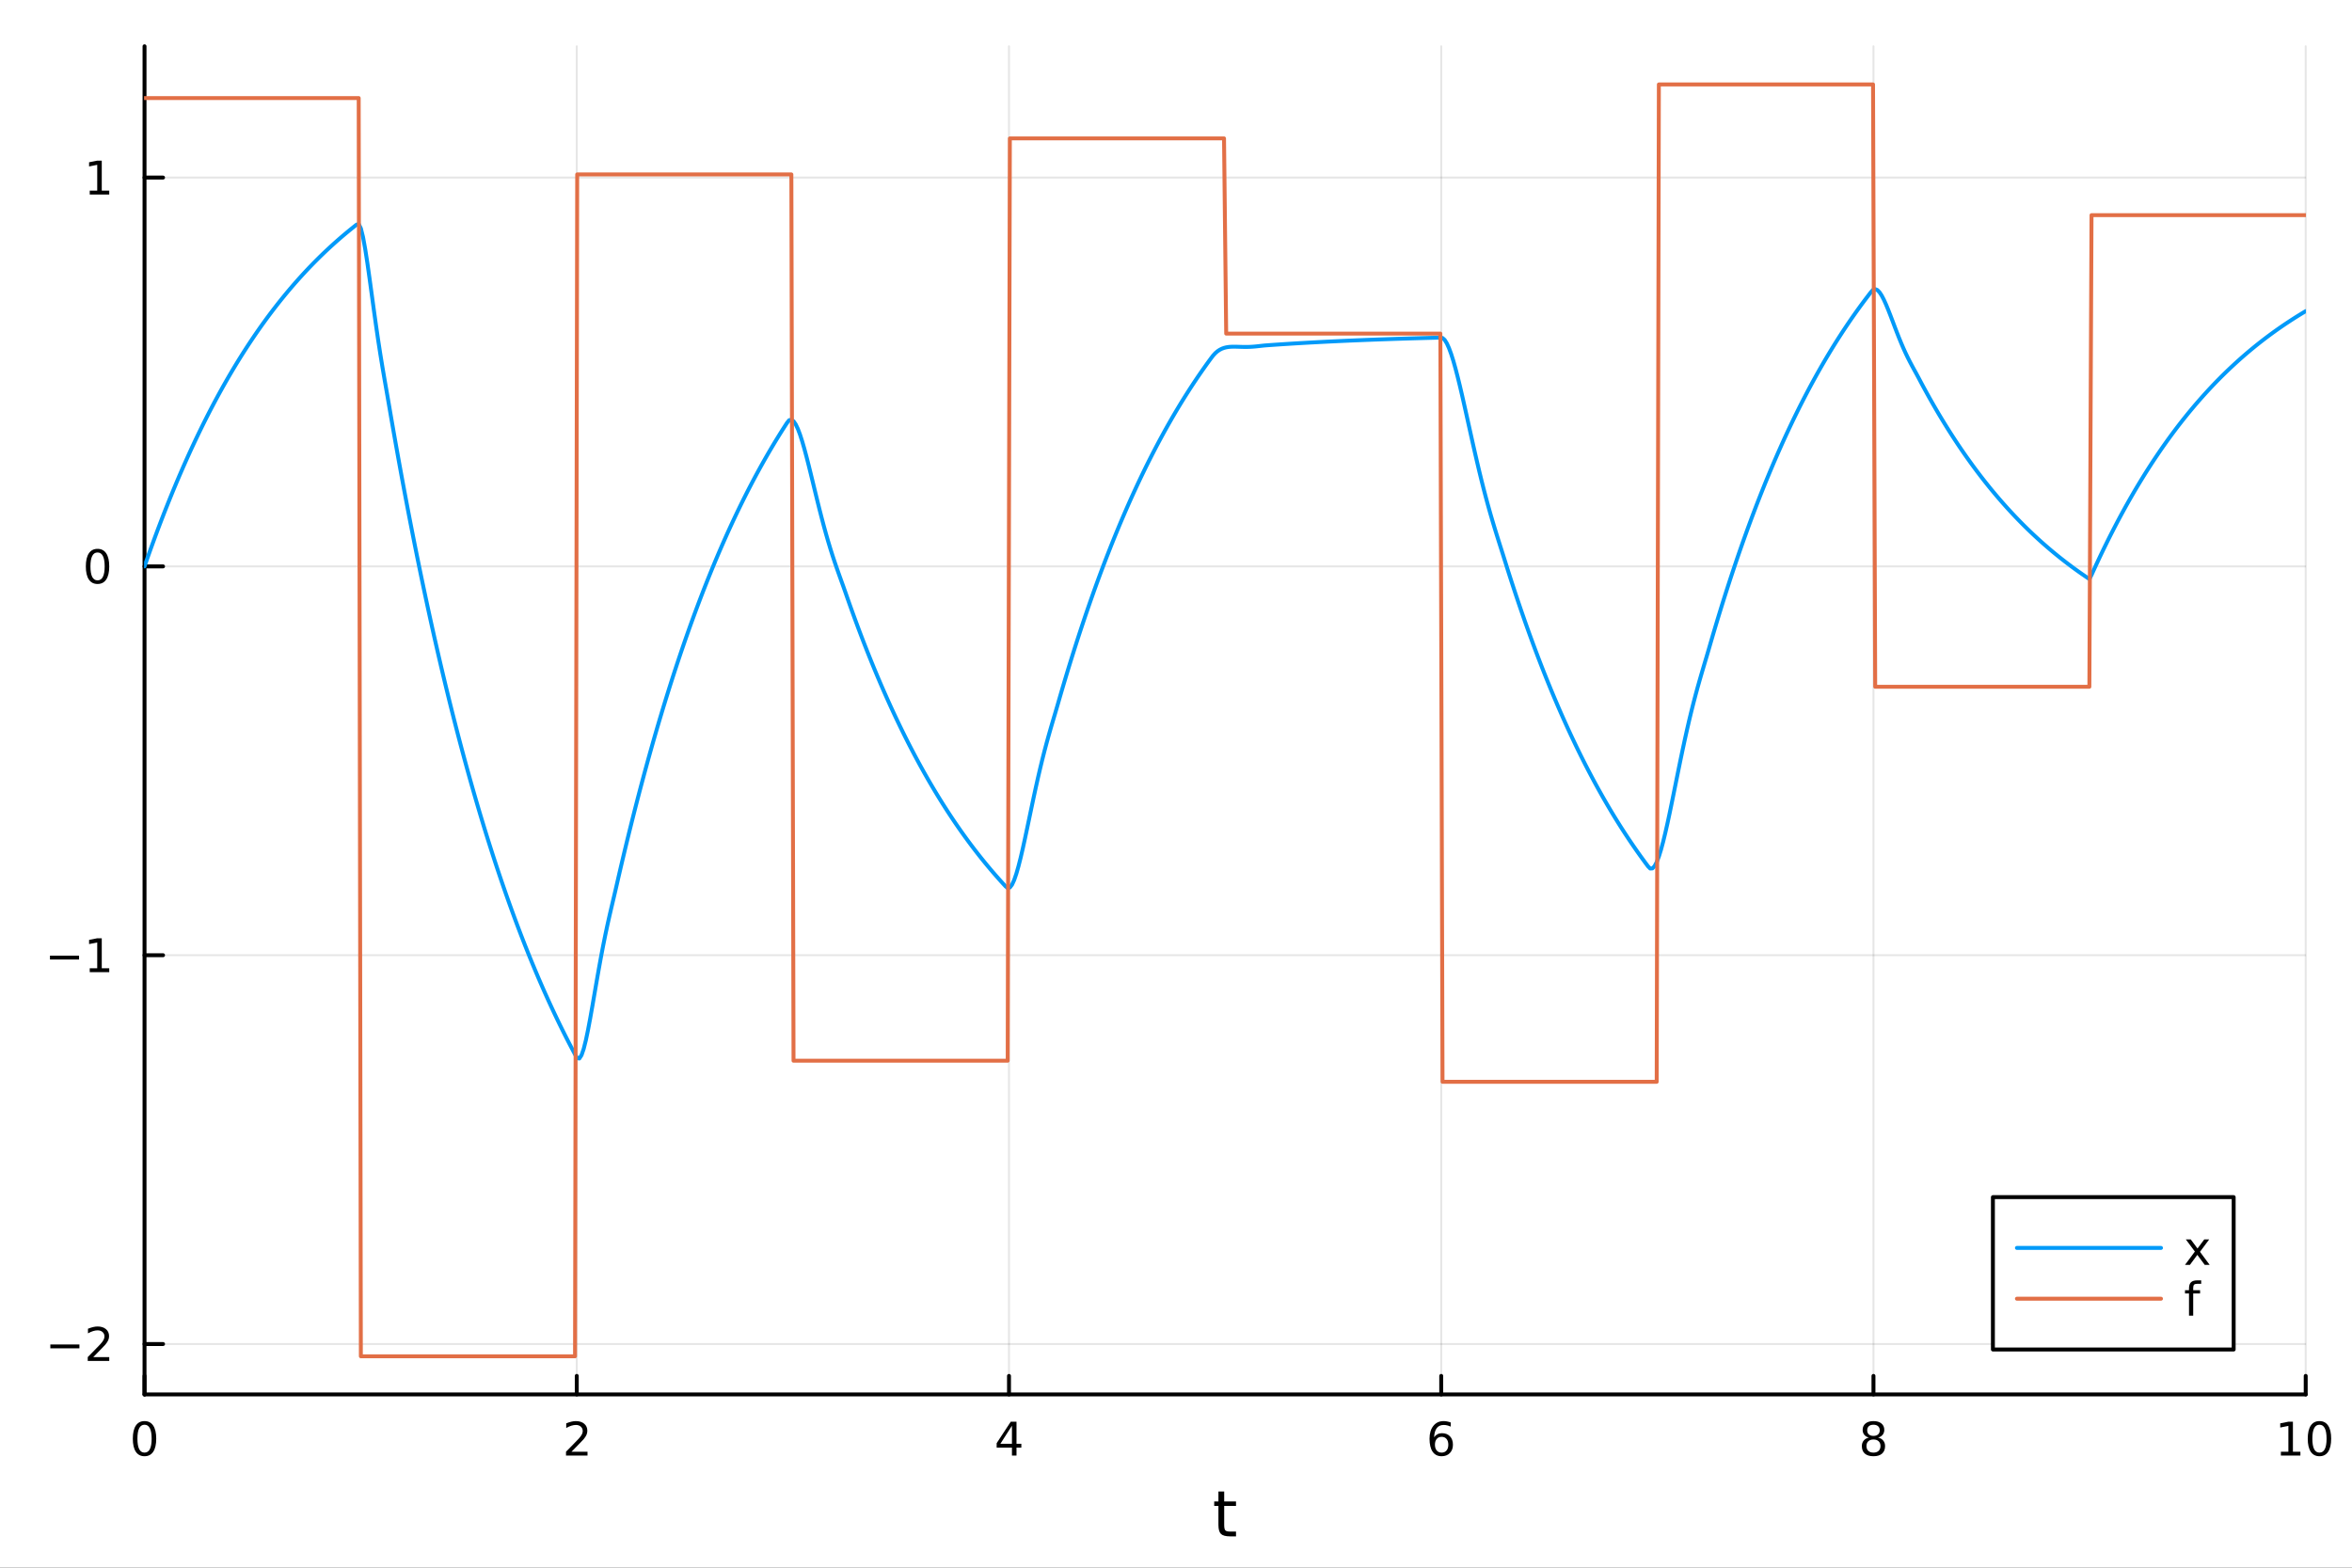 <?xml version="1.0" encoding="utf-8"?>
<svg xmlns="http://www.w3.org/2000/svg" xmlns:xlink="http://www.w3.org/1999/xlink" width="600" height="400" viewBox="0 0 2400 1600">
<rect x="0" y="0" width="2400" height="1600" fill="#333333" stroke="none"/>
<defs>
  <clipPath id="clip230">
    <rect x="0" y="0" width="2400" height="1600"/>
  </clipPath>
</defs>
<path clip-path="url(#clip230)" d="M0 1600 L2400 1600 L2400 0 L0 0  Z" fill="#ffffff" fill-rule="evenodd" fill-opacity="1"/>
<defs>
  <clipPath id="clip231">
    <rect x="480" y="0" width="1681" height="1600"/>
  </clipPath>
</defs>
<path clip-path="url(#clip230)" d="M147.478 1423.18 L2352.76 1423.18 L2352.76 47.244 L147.478 47.244  Z" fill="#ffffff" fill-rule="evenodd" fill-opacity="1"/>
<defs>
  <clipPath id="clip232">
    <rect x="147" y="47" width="2206" height="1377"/>
  </clipPath>
</defs>
<polyline clip-path="url(#clip232)" style="stroke:#000000; stroke-linecap:round; stroke-linejoin:round; stroke-width:2; stroke-opacity:0.1; fill:none" points="147.478,1423.18 147.478,47.244 "/>
<polyline clip-path="url(#clip232)" style="stroke:#000000; stroke-linecap:round; stroke-linejoin:round; stroke-width:2; stroke-opacity:0.1; fill:none" points="588.534,1423.18 588.534,47.244 "/>
<polyline clip-path="url(#clip232)" style="stroke:#000000; stroke-linecap:round; stroke-linejoin:round; stroke-width:2; stroke-opacity:0.1; fill:none" points="1029.59,1423.18 1029.59,47.244 "/>
<polyline clip-path="url(#clip232)" style="stroke:#000000; stroke-linecap:round; stroke-linejoin:round; stroke-width:2; stroke-opacity:0.1; fill:none" points="1470.64,1423.18 1470.64,47.244 "/>
<polyline clip-path="url(#clip232)" style="stroke:#000000; stroke-linecap:round; stroke-linejoin:round; stroke-width:2; stroke-opacity:0.1; fill:none" points="1911.7,1423.18 1911.7,47.244 "/>
<polyline clip-path="url(#clip232)" style="stroke:#000000; stroke-linecap:round; stroke-linejoin:round; stroke-width:2; stroke-opacity:0.1; fill:none" points="2352.76,1423.18 2352.76,47.244 "/>
<polyline clip-path="url(#clip232)" style="stroke:#000000; stroke-linecap:round; stroke-linejoin:round; stroke-width:2; stroke-opacity:0.1; fill:none" points="147.478,1371.74 2352.76,1371.74 "/>
<polyline clip-path="url(#clip232)" style="stroke:#000000; stroke-linecap:round; stroke-linejoin:round; stroke-width:2; stroke-opacity:0.1; fill:none" points="147.478,974.901 2352.76,974.901 "/>
<polyline clip-path="url(#clip232)" style="stroke:#000000; stroke-linecap:round; stroke-linejoin:round; stroke-width:2; stroke-opacity:0.1; fill:none" points="147.478,578.066 2352.76,578.066 "/>
<polyline clip-path="url(#clip232)" style="stroke:#000000; stroke-linecap:round; stroke-linejoin:round; stroke-width:2; stroke-opacity:0.1; fill:none" points="147.478,181.231 2352.76,181.231 "/>
<polyline clip-path="url(#clip230)" style="stroke:#000000; stroke-linecap:round; stroke-linejoin:round; stroke-width:4; stroke-opacity:1; fill:none" points="147.478,1423.18 2352.76,1423.18 "/>
<polyline clip-path="url(#clip230)" style="stroke:#000000; stroke-linecap:round; stroke-linejoin:round; stroke-width:4; stroke-opacity:1; fill:none" points="147.478,1423.18 147.478,1404.28 "/>
<polyline clip-path="url(#clip230)" style="stroke:#000000; stroke-linecap:round; stroke-linejoin:round; stroke-width:4; stroke-opacity:1; fill:none" points="588.534,1423.18 588.534,1404.28 "/>
<polyline clip-path="url(#clip230)" style="stroke:#000000; stroke-linecap:round; stroke-linejoin:round; stroke-width:4; stroke-opacity:1; fill:none" points="1029.59,1423.18 1029.59,1404.28 "/>
<polyline clip-path="url(#clip230)" style="stroke:#000000; stroke-linecap:round; stroke-linejoin:round; stroke-width:4; stroke-opacity:1; fill:none" points="1470.64,1423.18 1470.64,1404.28 "/>
<polyline clip-path="url(#clip230)" style="stroke:#000000; stroke-linecap:round; stroke-linejoin:round; stroke-width:4; stroke-opacity:1; fill:none" points="1911.7,1423.18 1911.7,1404.28 "/>
<polyline clip-path="url(#clip230)" style="stroke:#000000; stroke-linecap:round; stroke-linejoin:round; stroke-width:4; stroke-opacity:1; fill:none" points="2352.76,1423.18 2352.76,1404.28 "/>
<path clip-path="url(#clip230)" d="M147.478 1454.1 Q143.867 1454.1 142.038 1457.66 Q140.233 1461.2 140.233 1468.33 Q140.233 1475.44 142.038 1479.01 Q143.867 1482.55 147.478 1482.55 Q151.112 1482.55 152.918 1479.01 Q154.746 1475.44 154.746 1468.33 Q154.746 1461.2 152.918 1457.66 Q151.112 1454.1 147.478 1454.1 M147.478 1450.39 Q153.288 1450.39 156.344 1455 Q159.422 1459.58 159.422 1468.33 Q159.422 1477.06 156.344 1481.67 Q153.288 1486.25 147.478 1486.25 Q141.668 1486.25 138.589 1481.67 Q135.534 1477.06 135.534 1468.33 Q135.534 1459.58 138.589 1455 Q141.668 1450.39 147.478 1450.39 Z" fill="#000000" fill-rule="nonzero" fill-opacity="1" /><path clip-path="url(#clip230)" d="M583.186 1481.64 L599.506 1481.64 L599.506 1485.58 L577.561 1485.58 L577.561 1481.64 Q580.223 1478.89 584.807 1474.26 Q589.413 1469.61 590.594 1468.27 Q592.839 1465.74 593.719 1464.01 Q594.621 1462.25 594.621 1460.56 Q594.621 1457.8 592.677 1456.07 Q590.756 1454.33 587.654 1454.33 Q585.455 1454.33 583.001 1455.09 Q580.571 1455.86 577.793 1457.41 L577.793 1452.69 Q580.617 1451.55 583.071 1450.97 Q585.524 1450.39 587.561 1450.39 Q592.932 1450.39 596.126 1453.08 Q599.32 1455.77 599.32 1460.26 Q599.32 1462.39 598.51 1464.31 Q597.723 1466.2 595.617 1468.8 Q595.038 1469.47 591.936 1472.69 Q588.834 1475.88 583.186 1481.64 Z" fill="#000000" fill-rule="nonzero" fill-opacity="1" /><path clip-path="url(#clip230)" d="M1032.6 1455.09 L1020.79 1473.54 L1032.6 1473.54 L1032.6 1455.09 M1031.37 1451.02 L1037.25 1451.02 L1037.25 1473.54 L1042.18 1473.54 L1042.18 1477.43 L1037.25 1477.43 L1037.25 1485.58 L1032.6 1485.58 L1032.6 1477.43 L1017 1477.43 L1017 1472.92 L1031.37 1451.02 Z" fill="#000000" fill-rule="nonzero" fill-opacity="1" /><path clip-path="url(#clip230)" d="M1471.05 1466.44 Q1467.9 1466.44 1466.05 1468.59 Q1464.22 1470.74 1464.22 1474.49 Q1464.22 1478.22 1466.05 1480.39 Q1467.9 1482.55 1471.05 1482.55 Q1474.2 1482.55 1476.03 1480.39 Q1477.88 1478.22 1477.88 1474.49 Q1477.88 1470.74 1476.03 1468.59 Q1474.2 1466.44 1471.05 1466.44 M1480.33 1451.78 L1480.33 1456.04 Q1478.57 1455.21 1476.77 1454.77 Q1474.98 1454.33 1473.23 1454.33 Q1468.6 1454.33 1466.14 1457.45 Q1463.71 1460.58 1463.36 1466.9 Q1464.73 1464.89 1466.79 1463.82 Q1468.85 1462.73 1471.33 1462.73 Q1476.54 1462.73 1479.55 1465.9 Q1482.58 1469.05 1482.58 1474.49 Q1482.58 1479.82 1479.43 1483.03 Q1476.28 1486.25 1471.05 1486.25 Q1465.05 1486.25 1461.88 1481.67 Q1458.71 1477.06 1458.71 1468.33 Q1458.71 1460.14 1462.6 1455.28 Q1466.49 1450.39 1473.04 1450.39 Q1474.8 1450.39 1476.58 1450.74 Q1478.39 1451.09 1480.33 1451.78 Z" fill="#000000" fill-rule="nonzero" fill-opacity="1" /><path clip-path="url(#clip230)" d="M1911.7 1469.17 Q1908.37 1469.17 1906.45 1470.95 Q1904.55 1472.73 1904.55 1475.86 Q1904.55 1478.98 1906.45 1480.77 Q1908.37 1482.55 1911.7 1482.55 Q1915.03 1482.55 1916.95 1480.77 Q1918.88 1478.96 1918.88 1475.86 Q1918.88 1472.73 1916.95 1470.95 Q1915.06 1469.17 1911.7 1469.17 M1907.02 1467.18 Q1904.02 1466.44 1902.33 1464.38 Q1900.66 1462.32 1900.66 1459.35 Q1900.66 1455.21 1903.6 1452.8 Q1906.56 1450.39 1911.7 1450.39 Q1916.86 1450.39 1919.8 1452.8 Q1922.74 1455.21 1922.74 1459.35 Q1922.74 1462.32 1921.05 1464.38 Q1919.39 1466.44 1916.4 1467.18 Q1919.78 1467.96 1921.65 1470.26 Q1923.55 1472.55 1923.55 1475.86 Q1923.55 1480.88 1920.47 1483.57 Q1917.42 1486.25 1911.7 1486.25 Q1905.98 1486.25 1902.9 1483.57 Q1899.85 1480.88 1899.85 1475.86 Q1899.85 1472.55 1901.75 1470.26 Q1903.64 1467.96 1907.02 1467.18 M1905.31 1459.79 Q1905.31 1462.48 1906.98 1463.98 Q1908.67 1465.49 1911.7 1465.49 Q1914.71 1465.49 1916.4 1463.98 Q1918.11 1462.48 1918.11 1459.79 Q1918.11 1457.11 1916.4 1455.6 Q1914.71 1454.1 1911.7 1454.1 Q1908.67 1454.1 1906.98 1455.6 Q1905.31 1457.11 1905.31 1459.79 Z" fill="#000000" fill-rule="nonzero" fill-opacity="1" /><path clip-path="url(#clip230)" d="M2327.44 1481.64 L2335.08 1481.64 L2335.08 1455.28 L2326.77 1456.95 L2326.77 1452.69 L2335.04 1451.02 L2339.71 1451.02 L2339.71 1481.64 L2347.35 1481.64 L2347.35 1485.58 L2327.44 1485.58 L2327.44 1481.64 Z" fill="#000000" fill-rule="nonzero" fill-opacity="1" /><path clip-path="url(#clip230)" d="M2366.8 1454.1 Q2363.18 1454.1 2361.36 1457.66 Q2359.55 1461.2 2359.55 1468.33 Q2359.55 1475.44 2361.36 1479.01 Q2363.18 1482.55 2366.8 1482.55 Q2370.43 1482.55 2372.23 1479.01 Q2374.06 1475.44 2374.06 1468.33 Q2374.06 1461.2 2372.23 1457.66 Q2370.43 1454.1 2366.8 1454.1 M2366.8 1450.39 Q2372.61 1450.39 2375.66 1455 Q2378.74 1459.58 2378.74 1468.33 Q2378.74 1477.06 2375.66 1481.67 Q2372.61 1486.25 2366.8 1486.25 Q2360.99 1486.25 2357.91 1481.67 Q2354.85 1477.06 2354.85 1468.33 Q2354.85 1459.58 2357.91 1455 Q2360.99 1450.39 2366.8 1450.39 Z" fill="#000000" fill-rule="nonzero" fill-opacity="1" /><path clip-path="url(#clip230)" d="M1249.18 1522.27 L1249.18 1532.4 L1261.24 1532.4 L1261.24 1536.95 L1249.18 1536.95 L1249.18 1556.3 Q1249.18 1560.66 1250.36 1561.9 Q1251.57 1563.14 1255.23 1563.14 L1261.24 1563.14 L1261.24 1568.04 L1255.23 1568.04 Q1248.45 1568.04 1245.87 1565.53 Q1243.29 1562.98 1243.29 1556.3 L1243.29 1536.95 L1238.99 1536.95 L1238.99 1532.4 L1243.29 1532.4 L1243.29 1522.27 L1249.18 1522.27 Z" fill="#000000" fill-rule="nonzero" fill-opacity="1" /><polyline clip-path="url(#clip230)" style="stroke:#000000; stroke-linecap:round; stroke-linejoin:round; stroke-width:4; stroke-opacity:1; fill:none" points="147.478,1423.18 147.478,47.244 "/>
<polyline clip-path="url(#clip230)" style="stroke:#000000; stroke-linecap:round; stroke-linejoin:round; stroke-width:4; stroke-opacity:1; fill:none" points="147.478,1371.74 166.376,1371.74 "/>
<polyline clip-path="url(#clip230)" style="stroke:#000000; stroke-linecap:round; stroke-linejoin:round; stroke-width:4; stroke-opacity:1; fill:none" points="147.478,974.901 166.376,974.901 "/>
<polyline clip-path="url(#clip230)" style="stroke:#000000; stroke-linecap:round; stroke-linejoin:round; stroke-width:4; stroke-opacity:1; fill:none" points="147.478,578.066 166.376,578.066 "/>
<polyline clip-path="url(#clip230)" style="stroke:#000000; stroke-linecap:round; stroke-linejoin:round; stroke-width:4; stroke-opacity:1; fill:none" points="147.478,181.231 166.376,181.231 "/>
<path clip-path="url(#clip230)" d="M51.362 1372.19 L81.038 1372.19 L81.038 1376.12 L51.362 1376.12 L51.362 1372.19 Z" fill="#000000" fill-rule="nonzero" fill-opacity="1" /><path clip-path="url(#clip230)" d="M95.159 1385.08 L111.478 1385.08 L111.478 1389.02 L89.534 1389.02 L89.534 1385.08 Q92.196 1382.33 96.779 1377.7 Q101.385 1373.04 102.566 1371.7 Q104.811 1369.18 105.691 1367.44 Q106.594 1365.68 106.594 1363.99 Q106.594 1361.24 104.649 1359.5 Q102.728 1357.77 99.626 1357.77 Q97.427 1357.77 94.973 1358.53 Q92.543 1359.29 89.765 1360.85 L89.765 1356.12 Q92.589 1354.99 95.043 1354.41 Q97.496 1353.83 99.534 1353.83 Q104.904 1353.83 108.098 1356.52 Q111.293 1359.2 111.293 1363.69 Q111.293 1365.82 110.483 1367.74 Q109.696 1369.64 107.589 1372.23 Q107.01 1372.91 103.909 1376.12 Q100.807 1379.32 95.159 1385.08 Z" fill="#000000" fill-rule="nonzero" fill-opacity="1" /><path clip-path="url(#clip230)" d="M50.992 975.352 L80.668 975.352 L80.668 979.288 L50.992 979.288 L50.992 975.352 Z" fill="#000000" fill-rule="nonzero" fill-opacity="1" /><path clip-path="url(#clip230)" d="M91.571 988.246 L99.21 988.246 L99.21 961.88 L90.899 963.547 L90.899 959.288 L99.163 957.621 L103.839 957.621 L103.839 988.246 L111.478 988.246 L111.478 992.181 L91.571 992.181 L91.571 988.246 Z" fill="#000000" fill-rule="nonzero" fill-opacity="1" /><path clip-path="url(#clip230)" d="M99.534 563.865 Q95.922 563.865 94.094 567.429 Q92.288 570.971 92.288 578.101 Q92.288 585.207 94.094 588.772 Q95.922 592.314 99.534 592.314 Q103.168 592.314 104.973 588.772 Q106.802 585.207 106.802 578.101 Q106.802 570.971 104.973 567.429 Q103.168 563.865 99.534 563.865 M99.534 560.161 Q105.344 560.161 108.399 564.767 Q111.478 569.351 111.478 578.101 Q111.478 586.827 108.399 591.434 Q105.344 596.017 99.534 596.017 Q93.723 596.017 90.645 591.434 Q87.589 586.827 87.589 578.101 Q87.589 569.351 90.645 564.767 Q93.723 560.161 99.534 560.161 Z" fill="#000000" fill-rule="nonzero" fill-opacity="1" /><path clip-path="url(#clip230)" d="M91.571 194.576 L99.21 194.576 L99.21 168.21 L90.899 169.877 L90.899 165.617 L99.163 163.951 L103.839 163.951 L103.839 194.576 L111.478 194.576 L111.478 198.511 L91.571 198.511 L91.571 194.576 Z" fill="#000000" fill-rule="nonzero" fill-opacity="1" /><polyline clip-path="url(#clip232)" style="stroke:#009af9; stroke-linecap:round; stroke-linejoin:round; stroke-width:4; stroke-opacity:1; fill:none" points="147.478,578.066 149.685,571.729 151.893,565.476 154.1,559.305 156.308,553.217 158.515,547.209 160.723,541.281 162.93,535.432 165.138,529.66 167.345,523.964 169.553,518.345 171.76,512.799 173.968,507.327 176.175,501.928 178.383,496.6 180.59,491.343 182.798,486.156 185.005,481.037 187.213,475.986 189.42,471.003 191.628,466.085 193.835,461.232 196.043,456.444 198.25,451.72 200.458,447.057 202.665,442.457 204.873,437.918 207.08,433.439 209.288,429.019 211.495,424.658 213.702,420.355 215.91,416.109 218.117,411.919 220.325,407.784 222.532,403.705 224.74,399.679 226.947,395.707 229.155,391.788 231.362,387.92 233.57,384.104 235.777,380.338 237.985,376.623 240.192,372.956 242.4,369.338 244.607,365.769 246.815,362.246 249.022,358.77 251.23,355.341 253.437,351.956 255.645,348.617 257.852,345.322 260.06,342.07 262.267,338.862 264.475,335.696 266.682,332.572 268.89,329.49 271.097,326.449 273.305,323.447 275.512,320.486 277.72,317.564 279.927,314.68 282.135,311.835 284.342,309.027 286.549,306.257 288.757,303.524 290.964,300.826 293.172,298.165 295.379,295.539 297.587,292.947 299.794,290.39 302.002,287.867 304.209,285.377 306.417,282.921 308.624,280.496 310.832,278.105 313.039,275.744 315.247,273.415 317.454,271.117 319.662,268.85 321.869,266.612 324.077,264.404 326.284,262.226 328.492,260.076 330.699,257.955 332.907,255.862 335.114,253.796 337.322,251.758 339.529,249.747 341.737,247.763 343.944,245.805 346.152,243.873 348.359,241.967 350.567,240.085 352.774,238.229 354.982,236.398 357.189,234.59 359.397,232.807 361.604,231.047 363.811,229.311 366.019,228.646 368.226,233.105 370.434,241.957 372.641,254.028 374.849,268.294 377.056,283.88 379.264,300.06 381.471,316.26 383.679,332.053 385.886,347.164 388.094,361.465 390.301,374.982 392.509,387.887 394.716,400.503 396.924,413.294 399.131,426.167 401.339,438.869 403.546,451.403 405.754,463.771 407.961,475.974 410.169,488.016 412.376,499.898 414.584,511.623 416.791,523.192 418.999,534.608 421.206,545.873 423.414,556.988 425.621,567.956 427.829,578.778 430.036,589.457 432.244,599.995 434.451,610.392 436.659,620.652 438.866,630.776 441.073,640.765 443.281,650.622 445.488,660.348 447.696,669.945 449.903,679.415 452.111,688.759 454.318,697.98 456.526,707.078 458.733,716.056 460.941,724.914 463.148,733.656 465.356,742.281 467.563,750.792 469.771,759.19 471.978,767.477 474.186,775.654 476.393,783.723 478.601,791.684 480.808,799.541 483.016,807.293 485.223,814.942 487.431,822.49 489.638,829.937 491.846,837.286 494.053,844.538 496.261,851.693 498.468,858.753 500.676,865.72 502.883,872.595 505.091,879.378 507.298,886.071 509.506,892.676 511.713,899.193 513.921,905.624 516.128,911.969 518.335,918.231 520.543,924.409 522.75,930.506 524.958,936.521 527.165,942.457 529.373,948.314 531.58,954.094 533.788,959.797 535.995,965.424 538.203,970.976 540.41,976.455 542.618,981.862 544.825,987.197 547.033,992.46 549.24,997.655 551.448,1002.78 553.655,1007.84 555.863,1012.83 558.07,1017.75 560.278,1022.61 562.485,1027.41 564.693,1032.14 566.9,1036.8 569.108,1041.41 571.315,1045.96 573.523,1050.44 575.73,1054.87 577.938,1059.23 580.145,1063.54 582.353,1067.79 584.56,1071.99 586.768,1076.13 588.975,1079.95 591.182,1080.32 593.39,1076.92 595.597,1070.5 597.805,1061.73 600.012,1051.22 602.22,1039.5 604.427,1027.04 606.635,1014.24 608.842,1001.42 611.05,988.853 613.257,976.721 615.465,965.149 617.672,954.19 619.88,943.831 622.087,933.986 624.295,924.504 626.502,915.162 628.71,905.671 630.917,896.024 633.125,886.505 635.332,877.112 637.54,867.843 639.747,858.697 641.955,849.673 644.162,840.768 646.37,831.981 648.577,823.311 650.785,814.756 652.992,806.314 655.2,797.983 657.407,789.764 659.615,781.653 661.822,773.649 664.03,765.752 666.237,757.959 668.444,750.27 670.652,742.683 672.859,735.196 675.067,727.809 677.274,720.52 679.482,713.327 681.689,706.23 683.897,699.227 686.104,692.317 688.312,685.499 690.519,678.771 692.727,672.132 694.934,665.581 697.142,659.118 699.349,652.739 701.557,646.446 703.764,640.236 705.972,634.108 708.179,628.061 710.387,622.095 712.594,616.207 714.802,610.398 717.009,604.666 719.217,599.009 721.424,593.428 723.632,587.92 725.839,582.486 728.047,577.123 730.254,571.832 732.462,566.61 734.669,561.458 736.877,556.375 739.084,551.358 741.292,546.409 743.499,541.524 745.706,536.705 747.914,531.95 750.121,527.257 752.329,522.627 754.536,518.058 756.744,513.55 758.951,509.102 761.159,504.712 763.366,500.381 765.574,496.107 767.781,491.89 769.989,487.728 772.196,483.622 774.404,479.571 776.611,475.573 778.819,471.628 781.026,467.735 783.234,463.894 785.441,460.104 787.649,456.364 789.856,452.673 792.064,449.032 794.271,445.439 796.479,441.893 798.686,438.395 800.894,434.943 803.101,431.537 805.309,428.864 807.516,428.38 809.724,429.867 811.931,433.055 814.139,437.69 816.346,443.536 818.553,450.373 820.761,457.997 822.968,466.222 825.176,474.879 827.383,483.814 829.591,492.891 831.798,501.991 834.006,511.011 836.213,519.864 838.421,528.482 840.628,536.812 842.836,544.818 845.043,552.481 847.251,559.798 849.458,566.784 851.666,573.471 853.873,579.905 856.081,586.151 858.288,592.292 860.496,598.424 862.703,604.663 864.911,610.996 867.118,617.248 869.326,623.417 871.533,629.504 873.741,635.511 875.948,641.438 878.156,647.287 880.363,653.058 882.571,658.752 884.778,664.371 886.986,669.916 889.193,675.387 891.401,680.785 893.608,686.112 895.815,691.368 898.023,696.555 900.23,701.673 902.438,706.723 904.645,711.706 906.853,716.624 909.06,721.476 911.268,726.263 913.475,730.987 915.683,735.649 917.89,740.248 920.098,744.787 922.305,749.265 924.513,753.684 926.72,758.045 928.928,762.347 931.135,766.592 933.343,770.781 935.55,774.915 937.758,778.994 939.965,783.018 942.173,786.99 944.38,790.908 946.588,794.775 948.795,798.59 951.003,802.355 953.21,806.07 955.418,809.736 957.625,813.353 959.833,816.922 962.04,820.444 964.248,823.919 966.455,827.348 968.663,830.732 970.87,834.071 973.077,837.365 975.285,840.616 977.492,843.824 979.7,846.989 981.907,850.113 984.115,853.194 986.322,856.236 988.53,859.236 990.737,862.197 992.945,865.119 995.152,868.002 997.36,870.847 999.567,873.654 1001.77,876.423 1003.98,879.157 1006.19,881.853 1008.4,884.514 1010.6,887.14 1012.81,889.731 1015.02,892.288 1017.23,894.811 1019.43,897.3 1021.64,899.756 1023.85,902.18 1026.06,904.572 1028.26,906.409 1030.47,905.808 1032.68,902.925 1034.89,898.113 1037.09,891.699 1039.3,883.985 1041.51,875.249 1043.72,865.745 1045.92,855.7 1048.13,845.319 1050.34,834.78 1052.55,824.239 1054.75,813.824 1056.96,803.641 1059.17,793.77 1061.38,784.267 1063.58,775.161 1065.79,766.461 1068,758.147 1070.21,750.175 1072.41,742.479 1074.62,734.965 1076.83,727.516 1079.04,719.99 1081.24,712.333 1083.45,704.761 1085.66,697.29 1087.87,689.918 1090.07,682.644 1092.28,675.466 1094.49,668.383 1096.7,661.394 1098.9,654.498 1101.11,647.694 1103.32,640.979 1105.53,634.354 1107.73,627.816 1109.94,621.365 1112.15,614.999 1114.36,608.718 1116.56,602.52 1118.77,596.404 1120.98,590.37 1123.19,584.415 1125.39,578.539 1127.6,572.741 1129.81,567.02 1132.02,561.375 1134.22,555.805 1136.43,550.309 1138.64,544.885 1140.85,539.534 1143.05,534.253 1145.26,529.043 1147.47,523.901 1149.68,518.828 1151.88,513.822 1154.09,508.883 1156.3,504.009 1158.51,499.199 1160.71,494.454 1162.92,489.771 1165.13,485.151 1167.34,480.591 1169.54,476.092 1171.75,471.653 1173.96,467.272 1176.17,462.95 1178.37,458.685 1180.58,454.476 1182.79,450.323 1185,446.225 1187.2,442.182 1189.41,438.192 1191.62,434.255 1193.83,430.37 1196.03,426.537 1198.24,422.755 1200.45,419.022 1202.66,415.339 1204.86,411.705 1207.07,408.12 1209.28,404.581 1211.49,401.09 1213.69,397.645 1215.9,394.246 1218.11,390.892 1220.32,387.582 1222.52,384.316 1224.73,381.093 1226.94,377.913 1229.15,374.776 1231.35,371.679 1233.56,368.624 1235.77,365.61 1237.98,362.729 1240.18,360.354 1242.39,358.464 1244.6,356.992 1246.81,355.878 1249.01,355.066 1251.22,354.504 1253.43,354.141 1255.64,353.936 1257.84,353.849 1260.05,353.843 1262.26,353.887 1264.47,353.955 1266.67,354.024 1268.88,354.075 1271.09,354.094 1273.3,354.07 1275.5,353.999 1277.71,353.878 1279.92,353.71 1282.13,353.502 1284.33,353.265 1286.54,353.015 1288.75,352.77 1290.96,352.555 1293.16,352.387 1295.37,352.229 1297.58,352.073 1299.79,351.92 1301.99,351.768 1304.2,351.618 1306.41,351.47 1308.62,351.324 1310.82,351.18 1313.03,351.038 1315.24,350.898 1317.45,350.76 1319.65,350.623 1321.86,350.488 1324.07,350.356 1326.28,350.224 1328.48,350.095 1330.69,349.967 1332.9,349.841 1335.11,349.717 1337.31,349.594 1339.52,349.473 1341.73,349.354 1343.94,349.236 1346.14,349.12 1348.35,349.005 1350.56,348.892 1352.76,348.78 1354.97,348.67 1357.18,348.561 1359.39,348.454 1361.59,348.348 1363.8,348.243 1366.01,348.14 1368.22,348.039 1370.42,347.938 1372.63,347.839 1374.84,347.741 1377.05,347.645 1379.25,347.55 1381.46,347.456 1383.67,347.363 1385.88,347.272 1388.08,347.181 1390.29,347.092 1392.5,347.005 1394.71,346.918 1396.91,346.832 1399.12,346.748 1401.33,346.665 1403.54,346.582 1405.74,346.501 1407.95,346.421 1410.16,346.342 1412.37,346.264 1414.57,346.187 1416.78,346.112 1418.99,346.037 1421.2,345.963 1423.4,345.89 1425.61,345.818 1427.82,345.747 1430.03,345.677 1432.23,345.608 1434.44,345.54 1436.65,345.473 1438.86,345.406 1441.06,345.341 1443.27,345.276 1445.48,345.212 1447.69,345.149 1449.89,345.087 1452.1,345.026 1454.31,344.966 1456.52,344.906 1458.72,344.847 1460.93,344.789 1463.14,344.732 1465.35,344.675 1467.55,344.619 1469.76,344.564 1471.97,344.931 1474.18,346.932 1476.38,350.461 1478.59,355.326 1480.8,361.343 1483.01,368.342 1485.21,376.161 1487.42,384.652 1489.63,393.673 1491.84,403.098 1494.04,412.808 1496.25,422.696 1498.46,432.666 1500.67,442.633 1502.87,452.521 1505.08,462.267 1507.29,471.818 1509.5,481.13 1511.7,490.173 1513.91,498.925 1516.12,507.377 1518.33,515.527 1520.53,523.389 1522.74,530.983 1524.95,538.343 1527.16,545.512 1529.36,552.545 1531.57,559.506 1533.78,566.471 1535.99,573.522 1538.19,580.556 1540.4,587.497 1542.61,594.346 1544.82,601.105 1547.02,607.773 1549.23,614.353 1551.44,620.846 1553.65,627.253 1555.85,633.575 1558.06,639.813 1560.27,645.968 1562.48,652.042 1564.68,658.035 1566.89,663.949 1569.1,669.784 1571.31,675.543 1573.51,681.224 1575.72,686.831 1577.93,692.363 1580.14,697.822 1582.34,703.209 1584.55,708.524 1586.76,713.768 1588.97,718.943 1591.17,724.05 1593.38,729.088 1595.59,734.06 1597.8,738.966 1600,743.807 1602.21,748.583 1604.42,753.296 1606.63,757.947 1608.83,762.536 1611.04,767.064 1613.25,771.532 1615.46,775.941 1617.66,780.291 1619.87,784.584 1622.08,788.82 1624.29,792.999 1626.49,797.123 1628.7,801.193 1630.91,805.209 1633.12,809.171 1635.32,813.081 1637.53,816.939 1639.74,820.746 1641.95,824.503 1644.15,828.209 1646.36,831.867 1648.57,835.476 1650.78,839.037 1652.98,842.551 1655.19,846.019 1657.4,849.44 1659.61,852.816 1661.81,856.148 1664.02,859.435 1666.23,862.678 1668.44,865.879 1670.64,869.037 1672.85,872.153 1675.06,875.228 1677.27,878.263 1679.47,881.257 1681.68,884.211 1683.89,886.435 1686.1,886.311 1688.3,884.044 1690.51,879.917 1692.72,874.194 1694.93,867.124 1697.13,858.937 1699.34,849.85 1701.55,840.06 1703.76,829.75 1705.96,819.085 1708.17,808.213 1710.38,797.267 1712.59,786.361 1714.79,775.596 1717,765.053 1719.21,754.798 1721.42,744.88 1723.62,735.331 1725.83,726.168 1728.04,717.389 1730.25,708.977 1732.45,700.899 1734.66,693.104 1736.87,685.524 1739.07,678.076 1741.28,670.66 1743.49,663.158 1745.7,655.527 1747.9,647.979 1750.11,640.531 1752.32,633.181 1754.53,625.929 1756.73,618.773 1758.94,611.712 1761.15,604.745 1763.36,597.869 1765.56,591.086 1767.77,584.392 1769.98,577.786 1772.19,571.269 1774.39,564.838 1776.6,558.492 1778.81,552.23 1781.02,546.051 1783.22,539.954 1785.43,533.937 1787.64,528.001 1789.85,522.143 1792.05,516.363 1794.26,510.659 1796.47,505.031 1798.68,499.478 1800.88,493.998 1803.09,488.591 1805.3,483.256 1807.51,477.992 1809.71,472.797 1811.92,467.671 1814.13,462.614 1816.34,457.623 1818.54,452.699 1820.75,447.84 1822.96,443.045 1825.17,438.314 1827.37,433.646 1829.58,429.039 1831.79,424.494 1834,420.009 1836.2,415.583 1838.41,411.216 1840.62,406.907 1842.83,402.655 1845.03,398.46 1847.24,394.32 1849.45,390.234 1851.66,386.203 1853.86,382.226 1856.07,378.301 1858.28,374.428 1860.49,370.606 1862.69,366.836 1864.9,363.115 1867.11,359.443 1869.32,355.82 1871.52,352.246 1873.73,348.718 1875.94,345.237 1878.15,341.803 1880.35,338.414 1882.56,335.07 1884.77,331.77 1886.98,328.514 1889.18,325.301 1891.39,322.131 1893.6,319.003 1895.81,315.916 1898.01,312.871 1900.22,309.865 1902.43,306.9 1904.64,303.973 1906.84,301.086 1909.05,298.237 1911.26,295.792 1913.47,295.096 1915.67,296.017 1917.88,298.282 1920.09,301.639 1922.3,305.86 1924.5,310.734 1926.71,316.074 1928.92,321.714 1931.13,327.509 1933.33,333.335 1935.54,339.089 1937.75,344.691 1939.96,350.081 1942.16,355.219 1944.37,360.089 1946.58,364.695 1948.79,369.062 1950.99,373.237 1953.2,377.286 1955.41,381.301 1957.62,385.39 1959.82,389.57 1962.03,393.698 1964.24,397.771 1966.45,401.791 1968.65,405.756 1970.86,409.67 1973.07,413.531 1975.28,417.341 1977.48,421.101 1979.69,424.811 1981.9,428.471 1984.11,432.083 1986.31,435.648 1988.52,439.165 1990.73,442.635 1992.94,446.06 1995.14,449.439 1997.35,452.773 1999.56,456.063 2001.77,459.31 2003.97,462.513 2006.18,465.674 2008.39,468.793 2010.6,471.871 2012.8,474.908 2015.01,477.904 2017.22,480.861 2019.43,483.778 2021.63,486.657 2023.84,489.498 2026.05,492.301 2028.26,495.066 2030.46,497.796 2032.67,500.488 2034.88,503.145 2037.09,505.767 2039.29,508.355 2041.5,510.907 2043.71,513.426 2045.92,515.912 2048.12,518.365 2050.33,520.785 2052.54,523.173 2054.75,525.529 2056.95,527.855 2059.16,530.149 2061.37,532.413 2063.58,534.647 2065.78,536.852 2067.99,539.027 2070.2,541.173 2072.41,543.291 2074.61,545.381 2076.82,547.443 2079.03,549.478 2081.24,551.486 2083.44,553.467 2085.65,555.422 2087.86,557.351 2090.07,559.254 2092.27,561.132 2094.48,562.986 2096.69,564.814 2098.9,566.619 2101.1,568.399 2103.31,570.156 2105.52,571.89 2107.73,573.6 2109.93,575.288 2112.14,576.954 2114.35,578.597 2116.55,580.219 2118.76,581.819 2120.97,583.398 2123.18,584.956 2125.38,586.494 2127.59,588.011 2129.8,589.508 2132.01,590.985 2134.21,586.777 2136.42,581.929 2138.63,577.125 2140.84,572.385 2143.04,567.707 2145.25,563.092 2147.46,558.538 2149.67,554.044 2151.87,549.609 2154.08,545.234 2156.29,540.916 2158.5,536.656 2160.7,532.453 2162.91,528.305 2165.12,524.212 2167.33,520.173 2169.53,516.188 2171.74,512.255 2173.95,508.375 2176.16,504.546 2178.36,500.768 2180.57,497.04 2182.78,493.362 2184.99,489.732 2187.19,486.15 2189.4,482.616 2191.61,479.129 2193.82,475.688 2196.02,472.293 2198.23,468.942 2200.44,465.636 2202.65,462.374 2204.85,459.155 2207.06,455.979 2209.27,452.845 2211.48,449.752 2213.68,446.701 2215.89,443.69 2218.1,440.718 2220.31,437.787 2222.51,434.894 2224.72,432.039 2226.93,429.222 2229.14,426.443 2231.34,423.7 2233.55,420.994 2235.76,418.324 2237.97,415.689 2240.17,413.089 2242.38,410.524 2244.59,407.992 2246.8,405.494 2249,403.03 2251.21,400.597 2253.42,398.198 2255.63,395.829 2257.83,393.493 2260.04,391.187 2262.25,388.912 2264.46,386.667 2266.66,384.452 2268.87,382.266 2271.08,380.109 2273.29,377.981 2275.49,375.881 2277.7,373.809 2279.91,371.764 2282.12,369.746 2284.32,367.756 2286.53,365.791 2288.74,363.853 2290.95,361.94 2293.15,360.053 2295.36,358.191 2297.57,356.353 2299.78,354.54 2301.98,352.75 2304.19,350.985 2306.4,349.243 2308.61,347.524 2310.81,345.828 2313.02,344.154 2315.23,342.502 2317.44,340.873 2319.64,339.265 2321.85,337.678 2324.06,336.112 2326.27,334.567 2328.47,333.043 2330.68,331.539 2332.89,330.054 2335.1,328.59 2337.3,327.145 2339.51,325.719 2341.72,324.311 2343.93,322.923 2346.13,321.553 2348.34,320.201 2350.55,318.867 2352.76,317.551 "/>
<polyline clip-path="url(#clip232)" style="stroke:#e26f46; stroke-linecap:round; stroke-linejoin:round; stroke-width:4; stroke-opacity:1; fill:none" points="147.478,100.079 149.685,100.079 151.893,100.079 154.1,100.079 156.308,100.079 158.515,100.079 160.723,100.079 162.93,100.079 165.138,100.079 167.345,100.079 169.553,100.079 171.76,100.079 173.968,100.079 176.175,100.079 178.383,100.079 180.59,100.079 182.798,100.079 185.005,100.079 187.213,100.079 189.42,100.079 191.628,100.079 193.835,100.079 196.043,100.079 198.25,100.079 200.458,100.079 202.665,100.079 204.873,100.079 207.08,100.079 209.288,100.079 211.495,100.079 213.702,100.079 215.91,100.079 218.117,100.079 220.325,100.079 222.532,100.079 224.74,100.079 226.947,100.079 229.155,100.079 231.362,100.079 233.57,100.079 235.777,100.079 237.985,100.079 240.192,100.079 242.4,100.079 244.607,100.079 246.815,100.079 249.022,100.079 251.23,100.079 253.437,100.079 255.645,100.079 257.852,100.079 260.06,100.079 262.267,100.079 264.475,100.079 266.682,100.079 268.89,100.079 271.097,100.079 273.305,100.079 275.512,100.079 277.72,100.079 279.927,100.079 282.135,100.079 284.342,100.079 286.549,100.079 288.757,100.079 290.964,100.079 293.172,100.079 295.379,100.079 297.587,100.079 299.794,100.079 302.002,100.079 304.209,100.079 306.417,100.079 308.624,100.079 310.832,100.079 313.039,100.079 315.247,100.079 317.454,100.079 319.662,100.079 321.869,100.079 324.077,100.079 326.284,100.079 328.492,100.079 330.699,100.079 332.907,100.079 335.114,100.079 337.322,100.079 339.529,100.079 341.737,100.079 343.944,100.079 346.152,100.079 348.359,100.079 350.567,100.079 352.774,100.079 354.982,100.079 357.189,100.079 359.397,100.079 361.604,100.079 363.811,100.079 366.019,100.079 368.226,1384.24 370.434,1384.24 372.641,1384.24 374.849,1384.24 377.056,1384.24 379.264,1384.24 381.471,1384.24 383.679,1384.24 385.886,1384.24 388.094,1384.24 390.301,1384.24 392.509,1384.24 394.716,1384.24 396.924,1384.24 399.131,1384.24 401.339,1384.24 403.546,1384.24 405.754,1384.24 407.961,1384.24 410.169,1384.24 412.376,1384.24 414.584,1384.24 416.791,1384.24 418.999,1384.24 421.206,1384.24 423.414,1384.24 425.621,1384.24 427.829,1384.24 430.036,1384.24 432.244,1384.24 434.451,1384.24 436.659,1384.24 438.866,1384.24 441.073,1384.24 443.281,1384.24 445.488,1384.24 447.696,1384.24 449.903,1384.24 452.111,1384.24 454.318,1384.24 456.526,1384.24 458.733,1384.24 460.941,1384.24 463.148,1384.24 465.356,1384.24 467.563,1384.24 469.771,1384.24 471.978,1384.24 474.186,1384.24 476.393,1384.24 478.601,1384.24 480.808,1384.24 483.016,1384.24 485.223,1384.24 487.431,1384.24 489.638,1384.24 491.846,1384.24 494.053,1384.24 496.261,1384.24 498.468,1384.24 500.676,1384.24 502.883,1384.24 505.091,1384.24 507.298,1384.24 509.506,1384.24 511.713,1384.24 513.921,1384.24 516.128,1384.24 518.335,1384.24 520.543,1384.24 522.75,1384.24 524.958,1384.24 527.165,1384.24 529.373,1384.24 531.58,1384.24 533.788,1384.24 535.995,1384.24 538.203,1384.24 540.41,1384.24 542.618,1384.24 544.825,1384.24 547.033,1384.24 549.24,1384.24 551.448,1384.24 553.655,1384.24 555.863,1384.24 558.07,1384.24 560.278,1384.24 562.485,1384.24 564.693,1384.24 566.9,1384.24 569.108,1384.24 571.315,1384.24 573.523,1384.24 575.73,1384.24 577.938,1384.24 580.145,1384.24 582.353,1384.24 584.56,1384.24 586.768,1384.24 588.975,178.017 591.182,178.017 593.39,178.017 595.597,178.017 597.805,178.017 600.012,178.017 602.22,178.017 604.427,178.017 606.635,178.017 608.842,178.017 611.05,178.017 613.257,178.017 615.465,178.017 617.672,178.017 619.88,178.017 622.087,178.017 624.295,178.017 626.502,178.017 628.71,178.017 630.917,178.017 633.125,178.017 635.332,178.017 637.54,178.017 639.747,178.017 641.955,178.017 644.162,178.017 646.37,178.017 648.577,178.017 650.785,178.017 652.992,178.017 655.2,178.017 657.407,178.017 659.615,178.017 661.822,178.017 664.03,178.017 666.237,178.017 668.444,178.017 670.652,178.017 672.859,178.017 675.067,178.017 677.274,178.017 679.482,178.017 681.689,178.017 683.897,178.017 686.104,178.017 688.312,178.017 690.519,178.017 692.727,178.017 694.934,178.017 697.142,178.017 699.349,178.017 701.557,178.017 703.764,178.017 705.972,178.017 708.179,178.017 710.387,178.017 712.594,178.017 714.802,178.017 717.009,178.017 719.217,178.017 721.424,178.017 723.632,178.017 725.839,178.017 728.047,178.017 730.254,178.017 732.462,178.017 734.669,178.017 736.877,178.017 739.084,178.017 741.292,178.017 743.499,178.017 745.706,178.017 747.914,178.017 750.121,178.017 752.329,178.017 754.536,178.017 756.744,178.017 758.951,178.017 761.159,178.017 763.366,178.017 765.574,178.017 767.781,178.017 769.989,178.017 772.196,178.017 774.404,178.017 776.611,178.017 778.819,178.017 781.026,178.017 783.234,178.017 785.441,178.017 787.649,178.017 789.856,178.017 792.064,178.017 794.271,178.017 796.479,178.017 798.686,178.017 800.894,178.017 803.101,178.017 805.309,178.017 807.516,178.017 809.724,1082.57 811.931,1082.57 814.139,1082.57 816.346,1082.57 818.553,1082.57 820.761,1082.57 822.968,1082.57 825.176,1082.57 827.383,1082.57 829.591,1082.57 831.798,1082.57 834.006,1082.57 836.213,1082.57 838.421,1082.57 840.628,1082.57 842.836,1082.57 845.043,1082.57 847.251,1082.57 849.458,1082.57 851.666,1082.57 853.873,1082.57 856.081,1082.57 858.288,1082.57 860.496,1082.57 862.703,1082.57 864.911,1082.57 867.118,1082.57 869.326,1082.57 871.533,1082.57 873.741,1082.57 875.948,1082.57 878.156,1082.57 880.363,1082.57 882.571,1082.57 884.778,1082.57 886.986,1082.57 889.193,1082.57 891.401,1082.57 893.608,1082.57 895.815,1082.57 898.023,1082.57 900.23,1082.57 902.438,1082.57 904.645,1082.57 906.853,1082.57 909.06,1082.57 911.268,1082.57 913.475,1082.57 915.683,1082.57 917.89,1082.57 920.098,1082.57 922.305,1082.57 924.513,1082.57 926.72,1082.57 928.928,1082.57 931.135,1082.57 933.343,1082.57 935.55,1082.57 937.758,1082.57 939.965,1082.57 942.173,1082.57 944.38,1082.57 946.588,1082.57 948.795,1082.57 951.003,1082.57 953.21,1082.57 955.418,1082.57 957.625,1082.57 959.833,1082.57 962.04,1082.57 964.248,1082.57 966.455,1082.57 968.663,1082.57 970.87,1082.57 973.077,1082.57 975.285,1082.57 977.492,1082.57 979.7,1082.57 981.907,1082.57 984.115,1082.57 986.322,1082.57 988.53,1082.57 990.737,1082.57 992.945,1082.57 995.152,1082.57 997.36,1082.57 999.567,1082.57 1001.77,1082.57 1003.98,1082.57 1006.19,1082.57 1008.4,1082.57 1010.6,1082.57 1012.81,1082.57 1015.02,1082.57 1017.23,1082.57 1019.43,1082.57 1021.64,1082.57 1023.85,1082.57 1026.06,1082.57 1028.26,1082.57 1030.47,141.243 1032.68,141.243 1034.89,141.243 1037.09,141.243 1039.3,141.243 1041.51,141.243 1043.72,141.243 1045.92,141.243 1048.13,141.243 1050.34,141.243 1052.55,141.243 1054.75,141.243 1056.96,141.243 1059.17,141.243 1061.38,141.243 1063.58,141.243 1065.79,141.243 1068,141.243 1070.21,141.243 1072.41,141.243 1074.62,141.243 1076.83,141.243 1079.04,141.243 1081.24,141.243 1083.45,141.243 1085.66,141.243 1087.87,141.243 1090.07,141.243 1092.28,141.243 1094.49,141.243 1096.7,141.243 1098.9,141.243 1101.11,141.243 1103.32,141.243 1105.53,141.243 1107.73,141.243 1109.94,141.243 1112.15,141.243 1114.36,141.243 1116.56,141.243 1118.77,141.243 1120.98,141.243 1123.19,141.243 1125.39,141.243 1127.6,141.243 1129.81,141.243 1132.02,141.243 1134.22,141.243 1136.43,141.243 1138.64,141.243 1140.85,141.243 1143.05,141.243 1145.26,141.243 1147.47,141.243 1149.68,141.243 1151.88,141.243 1154.09,141.243 1156.3,141.243 1158.51,141.243 1160.71,141.243 1162.92,141.243 1165.13,141.243 1167.34,141.243 1169.54,141.243 1171.75,141.243 1173.96,141.243 1176.17,141.243 1178.37,141.243 1180.58,141.243 1182.79,141.243 1185,141.243 1187.2,141.243 1189.41,141.243 1191.62,141.243 1193.83,141.243 1196.03,141.243 1198.24,141.243 1200.45,141.243 1202.66,141.243 1204.86,141.243 1207.07,141.243 1209.28,141.243 1211.49,141.243 1213.69,141.243 1215.9,141.243 1218.11,141.243 1220.32,141.243 1222.52,141.243 1224.73,141.243 1226.94,141.243 1229.15,141.243 1231.35,141.243 1233.56,141.243 1235.77,141.243 1237.98,141.243 1240.18,141.243 1242.39,141.243 1244.6,141.243 1246.81,141.243 1249.01,141.243 1251.22,340.466 1253.43,340.466 1255.64,340.466 1257.84,340.466 1260.05,340.466 1262.26,340.466 1264.47,340.466 1266.67,340.466 1268.88,340.466 1271.09,340.466 1273.3,340.466 1275.5,340.466 1277.71,340.466 1279.92,340.466 1282.13,340.466 1284.33,340.466 1286.54,340.466 1288.75,340.466 1290.96,340.466 1293.16,340.466 1295.37,340.466 1297.58,340.466 1299.79,340.466 1301.99,340.466 1304.2,340.466 1306.41,340.466 1308.62,340.466 1310.82,340.466 1313.03,340.466 1315.24,340.466 1317.45,340.466 1319.65,340.466 1321.86,340.466 1324.07,340.466 1326.28,340.466 1328.48,340.466 1330.69,340.466 1332.9,340.466 1335.11,340.466 1337.31,340.466 1339.52,340.466 1341.73,340.466 1343.94,340.466 1346.14,340.466 1348.35,340.466 1350.56,340.466 1352.76,340.466 1354.97,340.466 1357.18,340.466 1359.39,340.466 1361.59,340.466 1363.8,340.466 1366.01,340.466 1368.22,340.466 1370.42,340.466 1372.63,340.466 1374.84,340.466 1377.05,340.466 1379.25,340.466 1381.46,340.466 1383.67,340.466 1385.88,340.466 1388.08,340.466 1390.29,340.466 1392.5,340.466 1394.71,340.466 1396.91,340.466 1399.12,340.466 1401.33,340.466 1403.54,340.466 1405.74,340.466 1407.95,340.466 1410.16,340.466 1412.37,340.466 1414.57,340.466 1416.78,340.466 1418.99,340.466 1421.2,340.466 1423.4,340.466 1425.61,340.466 1427.82,340.466 1430.03,340.466 1432.23,340.466 1434.44,340.466 1436.65,340.466 1438.86,340.466 1441.06,340.466 1443.27,340.466 1445.48,340.466 1447.69,340.466 1449.89,340.466 1452.1,340.466 1454.31,340.466 1456.52,340.466 1458.72,340.466 1460.93,340.466 1463.14,340.466 1465.35,340.466 1467.55,340.466 1469.76,340.466 1471.97,1104.09 1474.18,1104.09 1476.38,1104.09 1478.59,1104.09 1480.8,1104.09 1483.01,1104.09 1485.21,1104.09 1487.42,1104.09 1489.63,1104.09 1491.84,1104.09 1494.04,1104.09 1496.25,1104.09 1498.46,1104.09 1500.67,1104.09 1502.87,1104.09 1505.08,1104.09 1507.29,1104.09 1509.5,1104.09 1511.7,1104.09 1513.91,1104.09 1516.12,1104.09 1518.33,1104.09 1520.53,1104.09 1522.74,1104.09 1524.95,1104.09 1527.16,1104.09 1529.36,1104.09 1531.57,1104.09 1533.78,1104.09 1535.99,1104.09 1538.19,1104.09 1540.4,1104.09 1542.61,1104.09 1544.82,1104.09 1547.02,1104.09 1549.23,1104.09 1551.44,1104.09 1553.65,1104.09 1555.85,1104.09 1558.06,1104.09 1560.27,1104.09 1562.48,1104.09 1564.68,1104.09 1566.89,1104.09 1569.1,1104.09 1571.31,1104.09 1573.51,1104.09 1575.72,1104.09 1577.93,1104.09 1580.14,1104.09 1582.34,1104.09 1584.55,1104.09 1586.76,1104.09 1588.97,1104.09 1591.17,1104.09 1593.38,1104.09 1595.59,1104.09 1597.8,1104.09 1600,1104.09 1602.21,1104.09 1604.42,1104.09 1606.63,1104.09 1608.83,1104.09 1611.04,1104.09 1613.25,1104.09 1615.46,1104.09 1617.66,1104.09 1619.87,1104.09 1622.08,1104.09 1624.29,1104.09 1626.49,1104.09 1628.7,1104.09 1630.91,1104.09 1633.12,1104.09 1635.32,1104.09 1637.53,1104.09 1639.74,1104.09 1641.95,1104.09 1644.15,1104.09 1646.36,1104.09 1648.57,1104.09 1650.78,1104.09 1652.98,1104.09 1655.19,1104.09 1657.4,1104.09 1659.61,1104.09 1661.81,1104.09 1664.02,1104.09 1666.23,1104.09 1668.44,1104.09 1670.64,1104.09 1672.85,1104.09 1675.06,1104.09 1677.27,1104.09 1679.47,1104.09 1681.68,1104.09 1683.89,1104.09 1686.1,1104.09 1688.3,1104.09 1690.51,1104.09 1692.72,86.186 1694.93,86.186 1697.13,86.186 1699.34,86.186 1701.55,86.186 1703.76,86.186 1705.96,86.186 1708.17,86.186 1710.38,86.186 1712.59,86.186 1714.79,86.186 1717,86.186 1719.21,86.186 1721.42,86.186 1723.62,86.186 1725.83,86.186 1728.04,86.186 1730.25,86.186 1732.45,86.186 1734.66,86.186 1736.87,86.186 1739.07,86.186 1741.28,86.186 1743.49,86.186 1745.7,86.186 1747.9,86.186 1750.11,86.186 1752.32,86.186 1754.53,86.186 1756.73,86.186 1758.94,86.186 1761.15,86.186 1763.36,86.186 1765.56,86.186 1767.77,86.186 1769.98,86.186 1772.19,86.186 1774.39,86.186 1776.6,86.186 1778.81,86.186 1781.02,86.186 1783.22,86.186 1785.43,86.186 1787.64,86.186 1789.85,86.186 1792.05,86.186 1794.26,86.186 1796.47,86.186 1798.68,86.186 1800.88,86.186 1803.09,86.186 1805.3,86.186 1807.51,86.186 1809.71,86.186 1811.92,86.186 1814.13,86.186 1816.34,86.186 1818.54,86.186 1820.75,86.186 1822.96,86.186 1825.17,86.186 1827.37,86.186 1829.58,86.186 1831.79,86.186 1834,86.186 1836.2,86.186 1838.41,86.186 1840.62,86.186 1842.83,86.186 1845.03,86.186 1847.24,86.186 1849.45,86.186 1851.66,86.186 1853.86,86.186 1856.07,86.186 1858.28,86.186 1860.49,86.186 1862.69,86.186 1864.9,86.186 1867.11,86.186 1869.32,86.186 1871.52,86.186 1873.73,86.186 1875.94,86.186 1878.15,86.186 1880.35,86.186 1882.56,86.186 1884.77,86.186 1886.98,86.186 1889.18,86.186 1891.39,86.186 1893.6,86.186 1895.81,86.186 1898.01,86.186 1900.22,86.186 1902.43,86.186 1904.64,86.186 1906.84,86.186 1909.05,86.186 1911.26,86.186 1913.47,700.918 1915.67,700.918 1917.88,700.918 1920.09,700.918 1922.3,700.918 1924.5,700.918 1926.71,700.918 1928.92,700.918 1931.13,700.918 1933.33,700.918 1935.54,700.918 1937.75,700.918 1939.96,700.918 1942.16,700.918 1944.37,700.918 1946.58,700.918 1948.79,700.918 1950.99,700.918 1953.2,700.918 1955.41,700.918 1957.62,700.918 1959.82,700.918 1962.03,700.918 1964.24,700.918 1966.45,700.918 1968.65,700.918 1970.86,700.918 1973.07,700.918 1975.28,700.918 1977.48,700.918 1979.69,700.918 1981.9,700.918 1984.11,700.918 1986.31,700.918 1988.52,700.918 1990.73,700.918 1992.94,700.918 1995.14,700.918 1997.35,700.918 1999.56,700.918 2001.77,700.918 2003.97,700.918 2006.18,700.918 2008.39,700.918 2010.6,700.918 2012.8,700.918 2015.01,700.918 2017.22,700.918 2019.43,700.918 2021.63,700.918 2023.84,700.918 2026.05,700.918 2028.26,700.918 2030.46,700.918 2032.67,700.918 2034.88,700.918 2037.09,700.918 2039.29,700.918 2041.5,700.918 2043.71,700.918 2045.92,700.918 2048.12,700.918 2050.33,700.918 2052.54,700.918 2054.75,700.918 2056.95,700.918 2059.16,700.918 2061.37,700.918 2063.58,700.918 2065.78,700.918 2067.99,700.918 2070.2,700.918 2072.41,700.918 2074.61,700.918 2076.82,700.918 2079.03,700.918 2081.24,700.918 2083.44,700.918 2085.65,700.918 2087.86,700.918 2090.07,700.918 2092.27,700.918 2094.48,700.918 2096.69,700.918 2098.9,700.918 2101.1,700.918 2103.31,700.918 2105.52,700.918 2107.73,700.918 2109.93,700.918 2112.14,700.918 2114.35,700.918 2116.55,700.918 2118.76,700.918 2120.97,700.918 2123.18,700.918 2125.38,700.918 2127.59,700.918 2129.8,700.918 2132.01,700.918 2134.21,219.585 2136.42,219.585 2138.63,219.585 2140.84,219.585 2143.04,219.585 2145.25,219.585 2147.46,219.585 2149.67,219.585 2151.87,219.585 2154.08,219.585 2156.29,219.585 2158.5,219.585 2160.7,219.585 2162.91,219.585 2165.12,219.585 2167.33,219.585 2169.53,219.585 2171.74,219.585 2173.95,219.585 2176.16,219.585 2178.36,219.585 2180.57,219.585 2182.78,219.585 2184.99,219.585 2187.19,219.585 2189.4,219.585 2191.61,219.585 2193.82,219.585 2196.02,219.585 2198.23,219.585 2200.44,219.585 2202.65,219.585 2204.85,219.585 2207.06,219.585 2209.27,219.585 2211.48,219.585 2213.68,219.585 2215.89,219.585 2218.1,219.585 2220.31,219.585 2222.51,219.585 2224.72,219.585 2226.93,219.585 2229.14,219.585 2231.34,219.585 2233.55,219.585 2235.76,219.585 2237.97,219.585 2240.17,219.585 2242.38,219.585 2244.59,219.585 2246.8,219.585 2249,219.585 2251.21,219.585 2253.42,219.585 2255.63,219.585 2257.83,219.585 2260.04,219.585 2262.25,219.585 2264.46,219.585 2266.66,219.585 2268.87,219.585 2271.08,219.585 2273.29,219.585 2275.49,219.585 2277.7,219.585 2279.91,219.585 2282.12,219.585 2284.32,219.585 2286.53,219.585 2288.74,219.585 2290.95,219.585 2293.15,219.585 2295.36,219.585 2297.57,219.585 2299.78,219.585 2301.98,219.585 2304.19,219.585 2306.4,219.585 2308.61,219.585 2310.81,219.585 2313.02,219.585 2315.23,219.585 2317.44,219.585 2319.64,219.585 2321.85,219.585 2324.06,219.585 2326.27,219.585 2328.47,219.585 2330.68,219.585 2332.89,219.585 2335.1,219.585 2337.3,219.585 2339.51,219.585 2341.72,219.585 2343.93,219.585 2346.13,219.585 2348.34,219.585 2350.55,219.585 2352.76,219.585 "/>
<path clip-path="url(#clip230)" d="M2033.58 1377.32 L2279.25 1377.32 L2279.25 1221.8 L2033.58 1221.8  Z" fill="#ffffff" fill-rule="evenodd" fill-opacity="1"/>
<polyline clip-path="url(#clip230)" style="stroke:#000000; stroke-linecap:round; stroke-linejoin:round; stroke-width:4; stroke-opacity:1; fill:none" points="2033.58,1377.32 2279.25,1377.32 2279.25,1221.8 2033.58,1221.8 2033.58,1377.32 "/>
<polyline clip-path="url(#clip230)" style="stroke:#009af9; stroke-linecap:round; stroke-linejoin:round; stroke-width:4; stroke-opacity:1; fill:none" points="2058.08,1273.64 2205.1,1273.64 "/>
<path clip-path="url(#clip230)" d="M2254.26 1264.99 L2244.88 1277.61 L2254.74 1290.92 L2249.72 1290.92 L2242.17 1280.73 L2234.63 1290.92 L2229.6 1290.92 L2239.67 1277.35 L2230.46 1264.99 L2235.48 1264.99 L2242.36 1274.23 L2249.23 1264.99 L2254.26 1264.99 Z" fill="#000000" fill-rule="nonzero" fill-opacity="1" /><polyline clip-path="url(#clip230)" style="stroke:#e26f46; stroke-linecap:round; stroke-linejoin:round; stroke-width:4; stroke-opacity:1; fill:none" points="2058.08,1325.48 2205.1,1325.48 "/>
<path clip-path="url(#clip230)" d="M2246.11 1306.74 L2246.11 1310.28 L2242.04 1310.28 Q2239.74 1310.28 2238.84 1311.2 Q2237.96 1312.13 2237.96 1314.54 L2237.96 1316.83 L2244.98 1316.83 L2244.98 1320.14 L2237.96 1320.14 L2237.96 1342.76 L2233.68 1342.76 L2233.68 1320.14 L2229.6 1320.14 L2229.6 1316.83 L2233.68 1316.83 L2233.68 1315.02 Q2233.68 1310.7 2235.69 1308.73 Q2237.71 1306.74 2242.08 1306.74 L2246.11 1306.74 Z" fill="#000000" fill-rule="nonzero" fill-opacity="1" /></svg>
